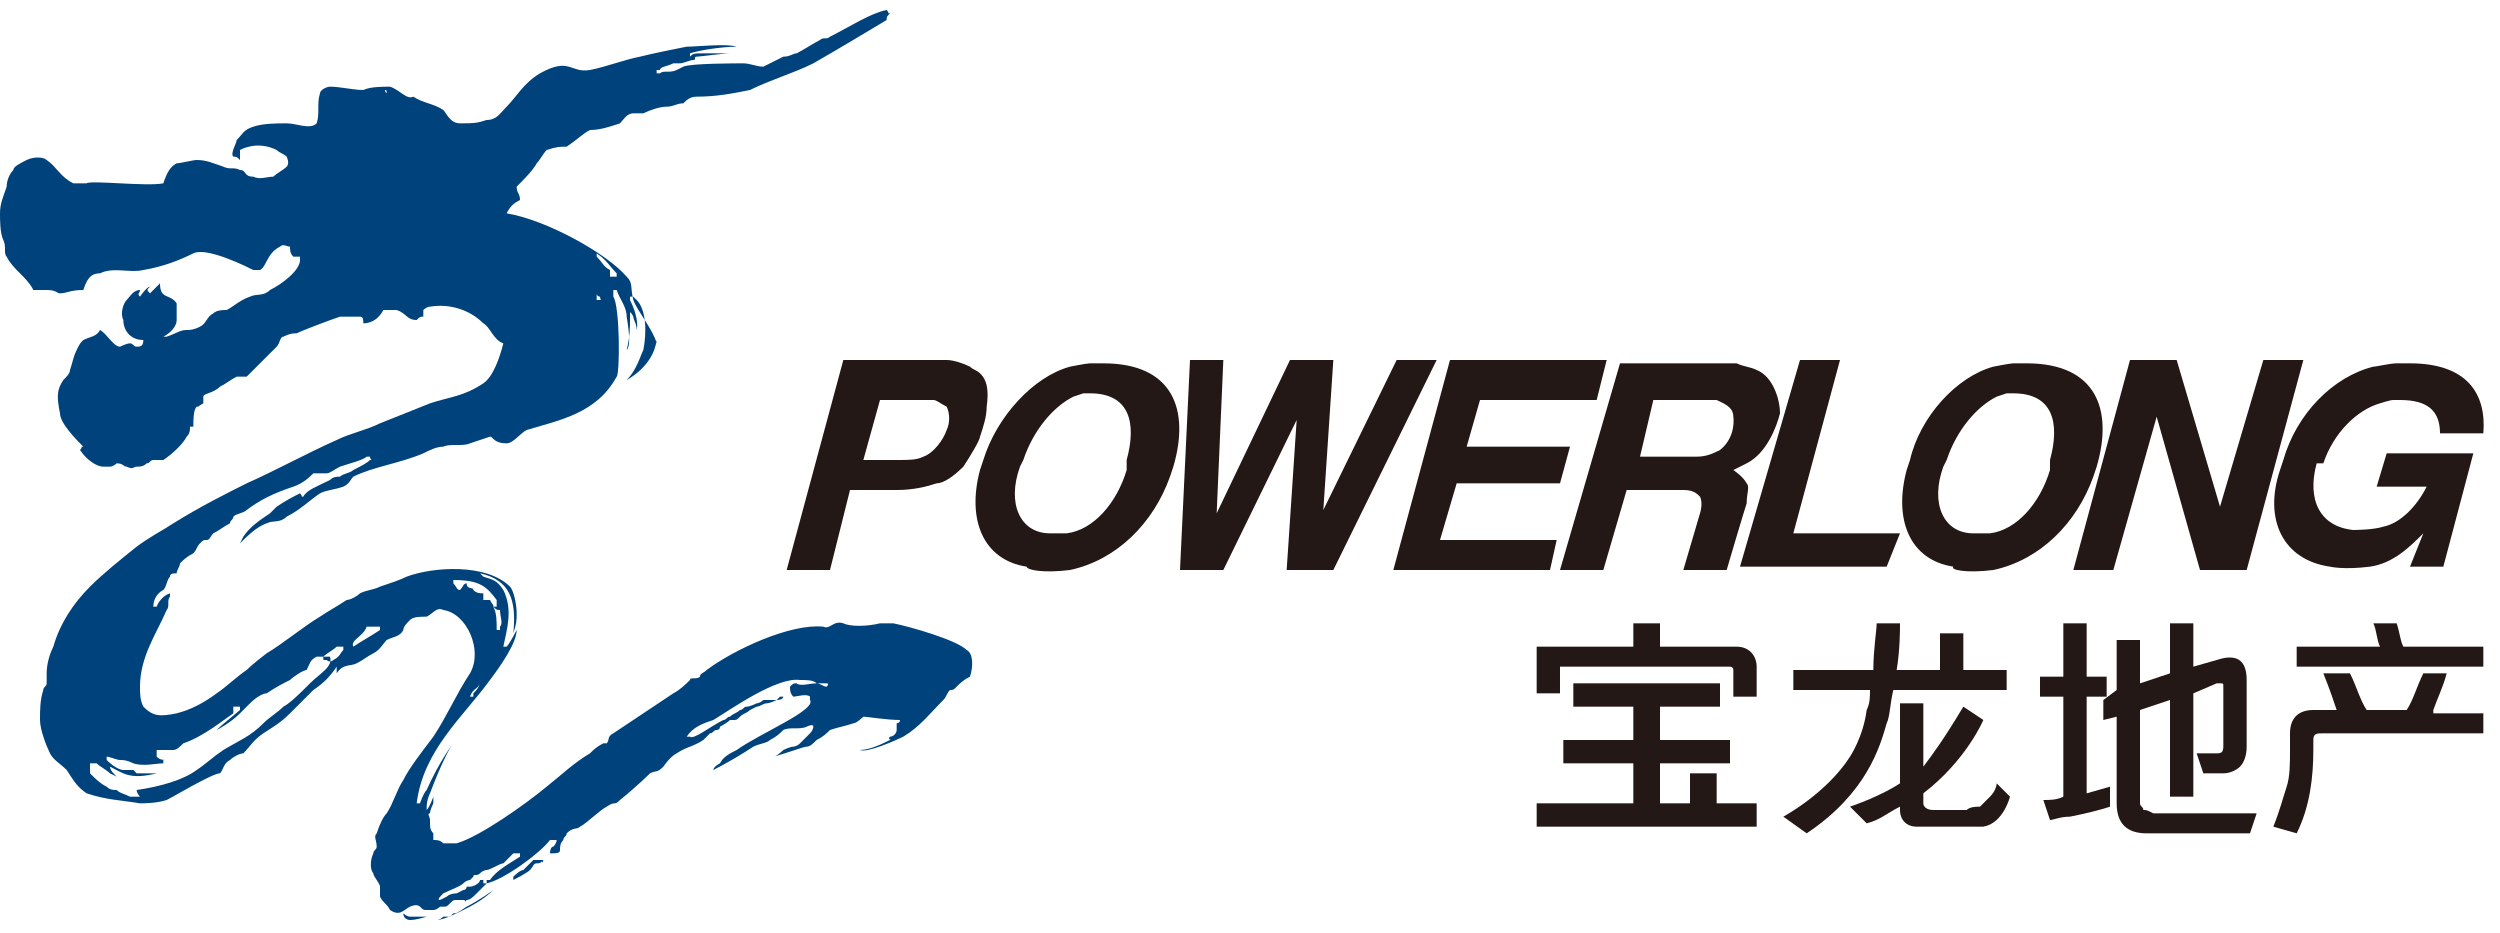 <?xml version="1.0" encoding="utf-8"?>
<!-- Generator: Adobe Illustrator 21.0.0, SVG Export Plug-In . SVG Version: 6.00 Build 0)  -->
<svg version="1.0" id="图层_1" xmlns="http://www.w3.org/2000/svg" xmlns:xlink="http://www.w3.org/1999/xlink" x="0px" y="0px"
	 viewBox="0 0 75 28" style="enable-background:new 0 0 75 28;" xml:space="preserve">
<style type="text/css">
	.st0{fill:#00437C;}
	.st1{fill:#231815;}
</style>
<title>编组 2</title>
<desc>Created with Sketch.</desc>
<g>
	<g>
		<path class="st0" d="M15.4,25.6c0.1,0,0.1,0,0.2,0c0,0,0,0,0,0.1c-0.3,0.2-0.7,0.4-0.9,0.7h-0.1c0,0,0,0,0,0.1
			c0.5-0.1,1.6-0.9,1.9-1.3c0.1,0,0.1,0,0.2,0c0,0,0,0.1-0.1,0.2c-0.1,0-0.1,0.2-0.1,0.2c0.2,0,0.3,0,0.3-0.1c0-0.1,0-0.2,0.1-0.3
			c0-0.1,0.1-0.1,0.1-0.2c0.2-0.2,0.3-0.1,0.4-0.2c0.2-0.1,0.6-0.5,0.8-0.6c0.3-0.2,0.2,0,0.4-0.2c0.5-0.4,0.9-0.8,0.9-0.8
			c0.2-0.1,0.2,0,0.4-0.2c0,0,0.2-0.3,0.4-0.4c0.3-0.2,0.5-0.2,0.8-0.4c0.1-0.1,0.1-0.1,0.2-0.2c0.1,0,0.1-0.1,0.2-0.1
			c0,0,0.1,0,0.1-0.1c0,0,0.2-0.1,0.3-0.2c0,0,0.1,0,0.1,0c0.1,0,0.1,0,0.2-0.1c0.1-0.1,0.2-0.1,0.3-0.2c0,0,0.2-0.1,0.2-0.1
			c0.1,0,0.2-0.1,0.3-0.1c0,0,0.1,0,0.3-0.1c0.2,0,0.2-0.1,0.2-0.1l-0.1,0c0,0,0,0-0.1,0.1c-0.1,0-0.1,0-0.1,0c0,0-0.2,0-0.2,0
			C22.9,21,23,21,22.9,21c-0.1,0.1-0.2,0.1-0.2,0.1c0,0-0.2,0.1-0.3,0.1c-0.1,0-0.1,0.1-0.2,0.1c-0.1,0.1-0.2,0.1-0.3,0.2
			c-0.1,0-0.1,0.1-0.2,0.1c-0.4,0.2-0.9,0.6-1,0.5c0,0,0,0-0.1,0c0.2-0.3,0.5-0.4,0.8-0.5c0.5-0.3,1.9-1.3,2.6-1.2
			c0.2,0,0.4,0,0.5,0.1c0.1,0,0.2,0,0.3,0c0.1,0,0,0.1,0,0.1c-0.1,0-0.2-0.1-0.3-0.1c-0.2,0-0.5,0.1-0.6,0c-0.1,0-0.1,0-0.2,0.1
			c0,0.1,0,0.2,0.1,0.3c0.1,0,0.4-0.1,0.5,0c0,0,0,0,0,0.1c0.2,0.3-1.5,1-2.2,1.5c-0.2,0.1-0.4,0.2-0.5,0.4c0,0-0.2,0.1-0.2,0.2
			c0.4-0.2,0.9-0.5,1.2-0.7c0.2-0.1,0.4-0.1,0.5-0.2c0.2-0.1,0.3-0.2,0.4-0.3c0.2-0.1,0.5,0,0.7-0.1c0,0,0.2-0.1,0.2,0
			c0,0,0,0.1-0.1,0.2c-0.1,0.1-0.2,0.2-0.3,0.3c-0.1,0.1-0.2,0.1-0.2,0.1c-0.1,0-0.3,0.1-0.3,0.1c0,0-0.2,0.2-0.3,0.2
			c0.4-0.1,0.9-0.3,1-0.3c0.1,0,0.2-0.1,0.3-0.2c0.2-0.1,0.3-0.2,0.4-0.3c0.3-0.1,0.4-0.1,0.7-0.2c0.1,0,0.3-0.2,0.3-0.2
			c0.1,0,0.7,0.1,1.1,0.1c0,0.1-0.1,0.1-0.1,0.1c0,0.1,0,0.1,0,0.2c0,0.1-0.1,0.2-0.2,0.2c-0.1,0.1,0.1,0.1,0,0.1
			c-0.2,0.1-0.6,0.3-0.9,0.3c0.2,0.1,1.1-0.3,1.3-0.4c0.5-0.3,0.8-0.7,1.2-1.1c0.1-0.1,0.1-0.2,0.2-0.3c0.1,0,0.1,0,0.2-0.1
			c0.1-0.1,0.2-0.2,0.4-0.3c0.1-0.3,0.1-0.7-0.1-0.8c-0.3-0.3-1.7-0.7-2.2-0.8c-0.2,0-0.4,0-0.4,0c-0.4,0.1-0.9,0.1-1.1,0
			c-0.3-0.1-0.4,0.2-0.6,0.1c-1-0.1-2.7,0.7-3.5,1.3c-0.1,0.1-0.2,0.1-0.2,0.2c-0.1,0.1-0.3,0-0.3,0.1c-0.1,0.1-0.3,0.3-0.5,0.4
			c-0.6,0.4-1.2,0.8-1.8,1.2c-0.2,0.1-0.1,0.2-0.2,0.3c-0.1,0-0.1,0-0.1,0c-0.2,0.1-0.3,0.2-0.4,0.3c-0.5,0.3-0.8,0.6-1.3,1
			c-0.6,0.5-2,1.5-2.7,1.7c-0.1,0-0.3,0-0.4,0c-0.1-0.1-0.2-0.1-0.3-0.1c0-0.1,0-0.2,0-0.2c-0.1-0.1-0.1-0.2-0.1-0.3
			c0,0,0-0.1,0-0.1c0-0.1-0.1-0.2,0-0.2c0-0.1,0.1-0.3,0.1-0.3c0,0,0-0.2,0-0.2s-0.1,0.3-0.2,0.4c0,0,0,0,0,0.1c0-0.1,0-0.1,0-0.2
			c0,0,0-0.2,0.1-0.4c0.3-0.8,0.6-1.4,0.7-1.5c0,0-0.4,0.5-0.8,1.4c-0.1,0.1-0.2,0.4-0.2,0.4c0,0,0,0-0.1,0c0.2-1.6,1.4-2.6,2.2-3.7
			c0.3-0.4,0.8-1.1,0.8-1.5c0,0-0.2,0.4-0.3,0.5c0,0,0,0-0.1,0c0.1-0.5,0.3-1.1,0-1.7c-0.2-0.3-0.3-0.3-0.6-0.4
			c-0.1-0.1-0.1-0.1-0.1-0.1c0.9,0.2,1.1,0.8,1,1.8c0.1-0.3,0.1-0.4,0.1-0.6c0-0.3-0.1-0.7-0.2-0.8c-0.7-0.7-2.3-0.6-3.1-0.3
			c-0.2,0.1-0.5,0.2-0.8,0.3c-0.2,0.1-0.4,0.1-0.6,0.2c-0.1,0.1-0.3,0.2-0.4,0.2c-0.3,0.2-0.5,0.3-0.8,0.5c-0.5,0.3-1.1,0.8-1.6,1.1
			c-0.4,0.3-0.6,0.5-0.6,0.5c-0.3,0.2-0.6,0.5-0.9,0.7c-0.4,0.3-0.8,0.5-1.2,0.6c-0.5,0.1-0.7,0.1-1-0.2c-0.1-0.2-0.1-0.4-0.1-0.6
			c0-0.9,0.5-1.6,0.8-2.3c0.1-0.1,0-0.3,0.1-0.4c0,0,0,0,0-0.1c-0.3,0.1-0.4,0.4-0.4,0.4c0,0,0,0-0.1,0c0-0.2,0.1-0.4,0.3-0.5
			c0.1-0.1,0.1-0.3,0.2-0.4c0-0.1,0.1-0.1,0.2-0.1c0-0.1,0.1-0.2,0.1-0.3c0.1-0.1,0.2-0.2,0.4-0.3c0.1-0.1,0.1-0.2,0.2-0.3
			c0.1-0.1,0.1-0.1,0.2-0.1c0.1,0,0.1-0.1,0.2-0.2c0.2-0.1,0.3-0.2,0.5-0.3c0-0.1,0.1-0.1,0.1-0.2c0.1-0.1,0.3-0.1,0.4-0.2
			c0.4-0.3,0.8-0.5,1.4-0.7c0.3-0.1,0.5-0.3,0.6-0.4c0.1,0,0.2,0,0.4,0c0.1,0,0.2-0.1,0.4-0.2c0.3-0.1,0.7-0.2,0.8-0.3
			c0,0,0,0,0.1,0c0,0.1,0.1,0.1,0,0.1c-0.1,0.1-0.3,0.2-0.5,0.3c-0.1,0.1-0.3,0.1-0.4,0.2c-0.1,0-0.2,0-0.3,0.1
			c-0.4,0.2-0.7,0.3-0.8,0.5c-0.1,0,0,0-0.1-0.1c-0.2,0.1-0.4,0.2-0.7,0.4c-0.1,0.1-0.1,0.1-0.2,0.2c-0.3,0.2-0.6,0.4-0.8,0.7
			c0,0-0.1,0.2-0.1,0.2c0.2-0.2,0.5-0.5,0.8-0.6c0.2-0.1,0.4,0,0.6-0.2C9,15.3,9.3,15,9.6,14.8c0.2-0.1,0.4-0.1,0.7-0.2
			c0.2-0.1,0.2-0.2,0.3-0.3c0.6-0.3,1.4-0.4,2.1-0.7c0.2-0.1,0.4-0.2,0.6-0.2c0.2-0.1,0.6,0,0.8-0.1c0.3-0.1,0.6-0.2,0.6-0.2
			c0.1,0,0.1,0.2,0.5,0.2c0.2,0,0.4-0.3,0.6-0.4c1-0.3,2.1-0.5,2.7-1.6c0.1-0.1,0.1-2.1-0.1-2.4c0-0.1,0-0.1,0-0.2c0,0,0,0,0.1,0
			c0.1,0.3,0.3,0.5,0.3,0.8c0.1,0.6,0.1,0.9,0,1c0.1-0.4,0.1-0.7,0.1-0.9c0-0.1,0-0.1,0-0.1c0,0,0,0,0-0.1c0-0.1,0.1,0.1,0.1,0.1
			c0,0,0,0,0,0c0,0.1,0.1,0.2,0.1,0.4c0,0,0.1-0.3-0.2-0.9c0,0,0-0.1,0-0.1c0,0,0,0,0.1,0c0,0,0.1,0.1,0.1,0.1
			c0.3,0.3,0.3,1,0.2,1.5v0c-0.1,0.2-0.2,0.6-0.5,0.9c0,0,0.8-0.4,0.9-1.2c0,0,0,0.1,0,0.1C19.6,9.9,19.1,9.3,19,9
			c-0.1-0.4,0-0.5-0.2-0.7c-0.6-0.7-2.4-1.7-3.6-1.9c0.1-0.2,0.2-0.3,0.4-0.4c0-0.2-0.1-0.2-0.1-0.4c0.2-0.2,0.5-0.5,0.6-0.7
			c0.1-0.1,0.2-0.3,0.3-0.4c0.3-0.1,0.4-0.1,0.6-0.1c0.3-0.2,0.5-0.4,0.7-0.5c0.3,0,0.6-0.1,0.9-0.2c0.1-0.1,0.2-0.3,0.4-0.3
			c0.1,0,0.2,0,0.3,0c0.2-0.1,0.5-0.2,0.7-0.2c0.2,0,0.3-0.1,0.5-0.1c0.1-0.1,0.2-0.2,0.4-0.2c0.6,0,1.1-0.1,1.6-0.2
			c0.6-0.3,1.3-0.5,1.9-0.8c0.7-0.4,1.7-1,2.2-1.3c0-0.1,0-0.1,0.1-0.2c-0.1,0,0,0-0.1-0.1c-0.5,0.1-1.1,0.5-1.7,0.8
			c-0.1,0.1-0.2,0-0.3,0.1c-0.2,0.1-0.5,0.3-0.7,0.4c-0.1,0-0.2,0.1-0.4,0.1c-0.2,0.1-0.4,0.2-0.6,0.3c-0.2,0-0.4-0.1-0.6-0.1
			c-0.2,0-1.6,0-1.8,0.1c0,0-0.2,0.1-0.2,0.1c-0.2,0.1-0.4,0-0.5,0.1c-0.1,0-0.1,0-0.1,0c0,0,0,0,0-0.1c0,0,0,0,0.1,0
			c0-0.1,0.2-0.1,0.4-0.2c0.1,0,0.2,0,0.2,0c0.1,0,0.3-0.1,0.4-0.1c0.1,0,0-0.1,0.1-0.1c0.1,0,0.8-0.1,1-0.1c0,0-0.3,0-0.7,0
			c-0.4,0-0.4,0-0.5,0.1c0,0,0,0,0,0c0,0,0,0,0-0.1c0.3-0.1,1-0.2,1.4-0.2c-0.3-0.1-1.2,0-1.5,0c-0.5,0.1-1,0.2-1.4,0.3
			c-0.5,0.1-1,0.3-1.5,0.4c-0.6,0.1-0.6-0.4-1.5,0.1c-0.5,0.3-0.7,0.7-1,1c-0.2,0.2-0.3,0.4-0.6,0.4c-0.3,0.1-0.4,0.1-0.8,0.1
			c-0.3,0-0.4-0.3-0.5-0.4c-0.3-0.2-0.6-0.2-0.9-0.4C12.2,3,12,2.7,11.7,2.6c-0.2,0-0.6,0-0.8,0.1c-0.3,0-0.7-0.1-1-0.1
			c-0.1,0-0.3,0.1-0.3,0.2c-0.1,0.3,0,0.6-0.1,0.9c-0.2,0.2-0.6,0-0.9,0c-0.3,0-0.7,0-1,0.1C7.3,3.9,7.3,4,7.1,4.2
			c0,0.1-0.2,0.4-0.1,0.5c0.1,0,0.1,0,0.2,0.1c0-0.1,0-0.2,0-0.3c0,0,0.5-0.3,1.1,0c0.1,0.1,0.2,0.1,0.3,0.2c0,0,0.1,0.2,0,0.3
			C8.5,5.1,8.3,5.2,8.2,5.3C8,5.3,7.8,5.4,7.6,5.3c-0.3,0-0.2-0.2-0.4-0.2C7,5,6.9,5.1,6.7,5C6.4,4.9,6.2,4.8,5.9,4.8
			c-0.1,0-0.5,0.1-0.6,0.1C5.1,5,5,5.2,4.9,5.5c-0.5,0.1-2.2-0.1-2.3,0c-0.1,0-0.3,0-0.4,0C1.8,5.3,1.7,5,1.4,4.8
			c-0.1-0.1-0.4-0.1-0.6,0C0.6,4.9,0.4,5,0.4,5.1C0.3,5.2,0.2,5.4,0.2,5.6C0.1,5.9,0,6.1,0,6.4C0,6.6,0,7,0.1,7.2
			c0.1,0.2,0,0.4,0.1,0.5C0.4,8.1,0.8,8.3,1,8.7c0.1,0,0.2,0,0.2,0c0.1,0,0.1,0,0.2,0c0.3,0,0.3,0.1,0.4,0.1c0.2,0,0.3-0.1,0.7-0.1
			C2.6,8.4,2.7,8.2,3,8.2c0.4-0.2,0.9,0,1.3-0.1C4.9,8,5.4,7.8,5.8,7.6C6.2,7.4,7.4,8,7.6,8.1c0.1,0,0.1,0,0.2,0C8,8,8,7.6,8.4,7.4
			c0.1-0.1,0.2,0,0.3,0c0,0.1,0,0.2,0.1,0.3c0.1,0,0.2,0,0.2,0c0,0,0,0.1,0,0.1C9,8.1,8.5,8.5,8.1,8.7C7.9,8.9,7.7,8.8,7.5,8.9
			C7.2,9,7,9.2,6.8,9.3c-0.1,0-0.3,0-0.4,0.1C6.2,9.5,6.2,9.7,6,9.8C5.8,9.9,5.7,9.9,5.6,9.9C5.4,9.9,5.3,10,5,10.1c0,0-0.1,0-0.1,0
			C5.1,10,5.3,9.8,5.3,9.6c0-0.2,0-0.4,0-0.5C5.1,8.8,4.8,9,4.8,8.5C4.7,8.6,4.6,8.7,4.5,8.8c-0.1-0.1-0.1-0.1,0-0.2
			c-0.1,0-0.3,0.3-0.3,0.3c-0.1-0.1,0-0.1,0-0.2C4,8.7,3.9,8.9,3.8,9C3.7,9.1,3.6,9.4,3.7,9.6c0,0.3,0.2,0.6,0.6,0.6
			c0,0.2-0.1,0.2-0.2,0.2c-0.1,0-0.1-0.1-0.2-0.1c-0.1,0-0.3,0.1-0.3,0.1C3.4,10.4,3.2,10,3,9.9c-0.1,0.2-0.3,0.2-0.5,0.3
			c-0.1,0.1-0.1,0.1-0.2,0.3c-0.1,0.2-0.1,0.3-0.2,0.6c0,0.1-0.1,0.2-0.2,0.3c-0.2,0.3-0.2,0.5-0.1,1c0,0.3,0.5,0.8,0.7,1
			c-0.1,0,0,0-0.1,0.1c0.2,0.3,0.5,0.5,0.7,0.5c0.1,0,0.1,0,0.2,0c0.1,0,0.2-0.1,0.2-0.1c0.2,0,0.2,0.1,0.3,0.1C4,14.1,4,14,4.1,14
			c0.1,0,0.2,0,0.3-0.1c0.1,0,0.1-0.1,0.2-0.1c0.1,0,0.2,0,0.3,0c0.3-0.2,0.6-0.5,0.7-0.7c0.1-0.1,0.1-0.2,0.1-0.3c0,0,0.1,0,0.1,0
			c0-0.2,0-0.5,0.1-0.6c0.1,0,0,0,0.2-0.1c0-0.1,0-0.1,0-0.2c0-0.1,0.3-0.1,0.5-0.3c0.2-0.1,0.3-0.2,0.5-0.3c0,0,0.2,0,0.3,0
			c0,0,0.9-0.9,0.9-0.9c0.1-0.1,0.1-0.3,0.2-0.3C8.7,10,8.8,10,8.9,10c0.2-0.1,1-0.4,1.3-0.5c0.2,0,0.5,0,0.6,0
			c0.1,0,0.1,0.1,0.1,0.2c0.3,0,0.5-0.2,0.6-0.4c0.2,0,0.3,0,0.4,0c0.3,0.1,0.3,0.3,0.6,0.3c0.1-0.1,0.1-0.1,0.2-0.1
			c0-0.1,0-0.1,0-0.2c0,0,0.1-0.1,0.2-0.1c0.6-0.1,1.2,0.1,1.6,0.5c0.2,0.1,0.3,0.5,0.6,0.6c-0.1,0.4-0.3,1-0.6,1.2
			c-0.6,0.4-1,0.4-1.6,0.6c-0.5,0.2-1,0.4-1.5,0.6c-0.4,0.2-0.9,0.3-1.3,0.5c-0.9,0.4-1.8,0.9-2.7,1.3c-0.6,0.3-1.4,0.7-2.2,1.2
			c-0.3,0.2-0.7,0.4-1.1,0.7c-0.5,0.4-1,0.8-1.4,1.2c-0.5,0.5-0.9,1.1-1.1,1.8c-0.1,0.2-0.2,0.5-0.2,0.8c0,0.1,0,0.2,0,0.3
			c0,0.1-0.1,0.1-0.1,0.2c-0.1,0.3-0.1,0.6-0.1,0.9c0,0.3,0.2,0.8,0.3,1c0.1,0.2,0.3,0.3,0.5,0.5c0.2,0.3,0.3,0.5,0.6,0.7
			C3.2,24,3.6,24,4.2,24.1c0.1,0,0.5,0,0.8-0.1c0.2-0.1,0.7-0.4,1.1-0.6c0.2-0.1,0.4-0.2,0.5-0.2c0.1-0.1,0.1-0.3,0.3-0.4
			c0.1-0.1,0.3-0.2,0.4-0.2c0.2-0.2,0.3-0.4,0.6-0.6c0.3-0.2,0.5-0.3,0.8-0.6c0.3-0.3,0.5-0.5,0.7-0.7c0.3-0.2,0.5-0.4,0.7-0.7
			c0,0.1,0,0.1,0,0.2c0.2-0.3,0.4-0.2,0.6-0.3c0.2-0.1,0.3-0.2,0.5-0.3c0.2-0.1,0.3-0.3,0.4-0.4c0.2-0.1,0.4-0.1,0.5-0.3
			c0-0.1,0.1-0.2,0.2-0.3c0.1-0.1,0.3-0.1,0.5-0.1c0.2-0.1,0.3-0.3,0.5-0.2c0.7,0.1,1.2,1.2,0.8,1.9c-0.4,0.6-0.7,1.3-1.1,1.9
			c-0.3,0.4-0.7,0.9-0.9,1.3c-0.2,0.3-0.3,0.7-0.5,1c-0.1,0.1-0.2,0.3-0.3,0.6c-0.1,0.1,0,0.2,0,0.4c0,0.1-0.1,0.1-0.1,0.2
			c-0.1,0.2-0.1,0.5,0,0.6c0,0.1,0.2,0.3,0.2,0.4c0,0.1,0,0.2,0,0.3c0.1,0.2,0.2,0.2,0.3,0.4c0.3,0.2,0.4,0,0.6-0.1
			c0,0,0.2-0.1,0.3,0c0.1,0.1,0.1,0.1,0.2,0.1c0.1,0,0.1,0,0.2,0c0.1,0,0.2-0.1,0.2-0.1s0,0,0.1,0c0.1,0,0.1,0,0.2-0.1
			c0.1-0.1,0.1-0.1,0.2-0.1c0.1,0,0.1,0,0.2,0c0.1,0,0,0.1,0.1,0c0.1,0,0.2-0.1,0.3-0.2c0.1-0.1,0.2-0.2,0.2-0.2
			c0,0,0.1-0.1,0.1-0.1c0,0-0.1,0-0.1,0c0,0,0-0.1,0-0.1c0,0,0,0,0,0s-0.1,0-0.1,0c0,0.1-0.2,0.2-0.3,0.2c-0.1,0-0.1,0-0.1,0
			c0,0,0,0.1-0.1,0.1c0,0-0.2,0.1-0.2,0.1s-0.2,0-0.3,0.1c0,0-0.2,0.1-0.2,0.1c-0.1,0,0-0.1,0.1-0.2c0.2-0.1,0.5-0.2,0.6-0.3
			c0.1-0.1,0.2-0.1,0.2-0.1s0.1-0.1,0.1-0.1c0-0.1,0.1,0,0.2-0.1c0.1-0.1,0.2-0.1,0.2-0.1c0.1,0,0.4-0.2,0.5-0.2
			C15.2,25.8,15.3,25.7,15.4,25.6z M14.5,26.3 M18.5,8.2c0,0.1,0,0.1,0,0.1c0,0-0.1,0-0.2,0c0-0.1,0-0.1,0-0.2
			c-0.2-0.1-0.2-0.2-0.4-0.4c0,0,0,0,0-0.1C18.2,7.8,18.3,8,18.5,8.2z M18,8.9C18,8.9,18,8.9,18,8.9C18,8.9,18,8.9,18,8.9
			C18,9,18.1,9,17.9,9c0-0.1,0-0.1,0-0.2C17.9,8.9,18,8.9,18,8.9z M11.5,2.7c0.1,0,0.1,0,0.1,0.1C11.5,2.7,11.6,2.7,11.5,2.7z
			 M9.3,20.5c-0.3,0.3-0.6,0.6-0.8,0.7c-0.2,0.2-0.4,0.3-0.6,0.5c-0.4,0.4-0.7,0.5-1.2,0.8c-0.3,0.2-0.5,0.4-0.8,0.6
			c-0.4,0.3-1.1,0.5-1.8,0.6c0,0.1,0.1,0.2,0.1,0.2c-0.1,0-0.2,0-0.3,0c-0.2-0.1-0.3-0.1-0.4-0.2c-0.1,0-0.2,0-0.3-0.1
			c-0.2-0.1-0.3-0.2-0.5-0.4c0-0.1,0-0.2,0-0.3c0,0,0.1,0,0.2,0c0.1,0.1,0.3,0.2,0.4,0.3c0,0,0.2,0.1,0.2,0.1
			c-0.1-0.1-0.2-0.2-0.2-0.3c0.4,0.2,0.6,0.4,1.4,0.2c-0.1,0-0.5,0-0.6,0c-0.1-0.1-0.1-0.1-0.1-0.1c-0.1,0-0.1,0-0.3,0
			c-0.1,0-0.3-0.1-0.5-0.3l0-0.1c0.1,0,0.3,0.1,0.4,0.1c0.1,0,0.2,0,0.4,0.1c0.3,0.1,0.7,0,0.9,0c0,0,0,0,0-0.1c0,0,0,0,0.1,0
			c-0.1,0-0.2,0-0.3-0.1c0-0.1,0-0.1,0-0.2c0.1,0,0.3,0,0.5,0c0.1,0,0.2-0.1,0.3-0.2c0.6-0.2,1.2-0.7,1.5-0.9c0-0.1,0-0.1,0-0.2
			c0.1,0,0.1,0,0.2,0c0,0,0,0.1,0,0.1c-0.6,0.5-0.6,0.5-0.7,0.6c0,0,0.4-0.2,0.7-0.5c0.1-0.1,0.2-0.2,0.3-0.3
			c0.2-0.2,0.4-0.3,0.5-0.3c0.3-0.2,0.5-0.3,0.7-0.4c0.1-0.1,0.4-0.3,0.5-0.3c0.1-0.2,0.1-0.3,0.3-0.4c0,0,0.2,0,0.4,0
			C10,20,9.6,20.2,9.3,20.5z M10,19.8c0,0-0.1,0.1-0.2,0c0,0,0,0-0.1,0c0,0,0,0,0-0.1c0.1-0.1,0.3-0.2,0.4-0.3c0.1,0,0.1,0,0.2,0
			c0,0,0,0,0,0.1C10.2,19.6,10.2,19.7,10,19.8z M10.6,19.4C10.6,19.4,10.6,19.4,10.6,19.4c-0.1-0.2,0.3-0.3,0.4-0.6
			c0.1,0,0.3,0,0.4,0c0,0,0,0,0,0.1C11.1,19.1,10.9,19.2,10.6,19.4z M15,18.3c0,0.2,0.1,0.4,0,0.5c0,0,0,0.1,0,0.1c0,0,0,0-0.1,0
			c0-0.3,0-0.5-0.1-0.7C14.9,18.3,14.9,18.3,15,18.3C15,18.4,15,18.3,15,18.3z M14,17.5c-0.1,0-0.1,0.1-0.2,0.2
			c-0.1,0-0.1-0.1-0.2-0.2c0,0,0,0,0-0.1c0.8,0,1,0.2,1.3,0.6c0,0.1,0,0.1,0,0.2c0,0,0,0-0.1,0c0-0.1,0,0-0.1-0.2
			c-0.1,0-0.1,0-0.2,0c0-0.1,0-0.1,0-0.2c-0.1,0-0.2,0-0.3-0.1C14.2,17.6,14,17.7,14,17.5z M14.4,20.4
			C14.5,20.4,14.5,20.4,14.4,20.4C14.5,20.4,14.5,20.4,14.4,20.4c0,0.2-0.1,0.3-0.2,0.4c0,0,0,0,0,0.1c0,0,0,0-0.1,0
			C14.2,20.6,14.4,20.7,14.4,20.4z M18.7,10.7C18.7,10.8,18.7,10.8,18.7,10.7C18.7,10.8,18.7,10.8,18.7,10.7z M16.3,25.8
			C16.3,25.9,16.2,25.9,16.3,25.8c-0.1,0.1-0.1,0.1-0.2,0.1c-0.1,0-0.1,0.1-0.2,0.2c-0.1,0.1-0.5,0.3-0.5,0.3l0-0.1
			c0,0,0.2-0.2,0.3-0.2c0,0,0.1-0.1,0.1-0.1c0,0,0.1-0.1,0.1-0.1c0,0,0.1-0.1,0.1-0.1c0,0,0.1,0,0.1,0
			C16.1,25.8,16.2,25.8,16.3,25.8C16.2,25.8,16.2,25.8,16.3,25.8z M13.9,27.3c-0.2,0.1-0.6,0.3-0.8,0.3c-0.1,0,0,0,0,0l0,0
			c0,0,0.1,0,0.2-0.1c0,0,0.2,0,0.2,0s0,0,0.1-0.1c0.1,0,0.1,0,0.4-0.2c0.4-0.2,0.8-0.5,0.8-0.5C14.5,27,14.1,27.2,13.9,27.3z
			 M12.1,27.4c0,0,0.1,0.1,0.2,0.1c0.1,0,0.4,0,0.4,0c0.1,0,0.1,0,0.1,0s-0.3,0.1-0.5,0.1C12.3,27.6,12.1,27.6,12.1,27.4
			C12,27.4,12.1,27.4,12.1,27.4z"/>
		<g>
			<path class="st1" d="M24.9,17.1h-1.3l1.7-6.3h1.7c0.5,0,1.1,0,1.4,0c0.2,0,0.5,0.1,0.7,0.2c0.1,0.1,0.2,0.1,0.3,0.2
				c0.1,0.1,0.3,0.3,0.2,1c0,0.3-0.1,0.6-0.2,0.9c0,0.1-0.3,0.6-0.5,0.9c-0.3,0.3-0.6,0.5-0.8,0.5c-0.3,0.1-0.7,0.2-1.2,0.2h-1.4
				L24.9,17.1z M26.4,12l-0.5,1.8h1c0.4,0,0.6,0,0.8-0.1c0.3-0.1,0.6-0.5,0.7-0.8c0.1-0.2,0.1-0.5,0-0.7C28.2,12.1,28.1,12,28,12
				c-0.1,0-0.4,0-0.8,0H26.4z M40,17.1h-1.4l0.3-4.5l-2.2,4.5l-1.3,0l0.3-6.3h1l-0.2,4.6l2.2-4.6H40l-0.3,4.5l2.2-4.5h1.2L40,17.1z
				 M46.5,17.1h-4.7l1.7-6.3h4.7L47.9,12h-3.5l-0.4,1.4h3.1l-0.3,1.1h-3.1l-0.5,1.7h3.5L46.5,17.1z M67.4,17.1H66l-1.3-4.6l-1.3,4.6
				h-1.2l1.7-6.3h1.4l1.3,4.4l1.3-4.4h1.2L67.4,17.1z M33.8,14.1c-0.3,1-1,1.8-1.8,1.9c-0.1,0-0.5,0-0.5,0c-0.9,0-1.3-0.9-0.9-2
				l0.1-0.2c0.3-0.9,0.9-1.6,1.5-1.9c0,0,0.3-0.1,0.3-0.1c0.1,0,0.2,0,0.2,0c1.2,0,1.4,0.9,1.1,2L33.8,14.1z M32.1,17.1
				c1.4-0.3,2.5-1.4,3-2.8l0.1-0.3c0.5-1.7,0-3.1-2.1-3.1c0,0-0.2,0-0.4,0c-0.1,0-0.6,0.1-0.6,0.1c-1.1,0.3-2.2,1.5-2.6,2.8
				l-0.1,0.3c-0.4,1.5,0.1,2.7,1.4,2.9C30.8,17.1,31.3,17.2,32.1,17.1z M61.5,14.1c-0.3,1-1,1.8-1.8,1.9c-0.1,0-0.5,0-0.5,0
				c-0.9,0-1.3-0.9-0.9-2l0.1-0.2c0.3-0.9,0.9-1.6,1.5-1.9c0,0,0.3-0.1,0.3-0.1c0.1,0,0.2,0,0.2,0c1.2,0,1.4,0.9,1.1,2L61.5,14.1z
				 M59.8,17.1c1.4-0.3,2.5-1.4,3-2.8l0.1-0.3c0.5-1.7,0-3.1-2.1-3.1c0,0-0.2,0-0.4,0c-0.1,0-0.6,0.1-0.6,0.1
				c-1.1,0.3-2.2,1.5-2.5,2.8l-0.1,0.3c-0.4,1.5,0.1,2.7,1.4,2.9C58.5,17.1,59,17.2,59.8,17.1z M53.8,16l1.4-5.2H54l-1.8,6.2h4.4
				L57,16H53.8z M52.7,11.1c-0.2-0.1-0.4-0.1-0.6-0.2l0,0H52c-0.1,0-0.2,0-0.2,0h-3.2l-1.8,6.2h1.3l0.7-2.4h1.7
				c0.3,0,0.4,0.1,0.5,0.2c0.1,0.2,0,0.5,0,0.5l-0.5,1.7h1.3c0,0,0.5-1.7,0.6-2c0-0.3,0.1-0.5,0-0.6c-0.1-0.2-0.4-0.4-0.4-0.4
				l0.4-0.2c0.6-0.3,0.9-1.1,1-1.5C53.4,12,53.2,11.3,52.7,11.1z M49.6,12h1.9c0.2,0.1,0.5,0.2,0.5,0.5c0,0,0.1,0.6-0.4,1
				c-0.2,0.1-0.4,0.2-0.7,0.2h-1.7L49.6,12z M69.7,13.9c0.3-0.9,1-1.6,1.7-1.8c0,0,0.3-0.1,0.4-0.1c0.1,0,0.2,0,0.2,0
				c0.8,0,1.2,0.3,1.2,1h1.3c0.1-1.2-0.5-2.1-2.2-2.1c0,0-0.2,0-0.4,0c-0.2,0-0.6,0.1-0.7,0.1c-1.2,0.3-2.3,1.4-2.7,2.8l-0.1,0.3
				c-0.5,1.5,0.1,2.7,1.5,2.9c0,0,0.4,0.1,1.2,0c0.7-0.1,1.2-0.6,1.6-1l-0.4,1h1l0.9-3.4l0,0l0,0l-2.6,0l-0.3,1h1.5
				c-0.3,0.6-0.8,1.1-1.3,1.2c-0.3,0.1-0.9,0.1-0.9,0.1c-1-0.1-1.4-0.9-1.1-2L69.7,13.9z"/>
		</g>
	</g>
	<g>
		<g>
			<polygon class="st1" points="51.5,23.2 50.7,23.2 50.7,24.1 49.8,24.1 49.8,22.9 51.9,22.9 51.9,22.2 49.8,22.2 49.8,21.2 
				51.6,21.2 51.6,20.5 47.2,20.5 47.2,21.2 49,21.2 49,22.2 46.9,22.2 46.9,22.9 49,22.9 49,24.1 46.1,24.1 46.1,24.8 52.7,24.8 
				52.7,24.1 51.5,24.1 			"/>
			<path class="st1" d="M52.7,20c0-0.3-0.2-0.6-0.6-0.6v0l0,0l0,0l0,0l0,0h0l-2.3,0v-0.7H49v0.7l-2.9,0v1.4h0.7V20h5.1h0
				c0,0,0.1,0,0.1,0.1c0,0,0,0,0,0v0.8h0.7L52.7,20C52.7,20,52.7,20,52.7,20z"/>
		</g>
		<g>
			<path class="st1" d="M58.9,20.1V19h-0.7v1.1h-1.3c0.1-0.6,0.1-1.2,0.1-1.4h-0.7c0,0.2-0.1,0.8-0.1,1.4h-2.4v0.6h2.3
				c0,0.2,0,0.4-0.1,0.6c-0.1,0.8-0.5,1.4-0.5,1.4c-0.7,1.1-2,1.8-2,1.8l0.7,0.5c1.8-1.2,2.2-2.6,2.4-3.3c0.1-0.2,0.1-0.6,0.2-1h3.4
				v-0.6H58.9z"/>
			<path class="st1" d="M59.9,23.5c0,0,0,0.2-0.2,0.4c-0.1,0.1-0.2,0.2-0.3,0.3c-0.1,0-0.3,0-0.4,0.1c-0.3,0-0.9,0-1,0
				c-0.2,0-0.3-0.1-0.3-0.2v-0.3c1.3-1,1.8-2.2,1.8-2.2l-0.6-0.4c-0.6,1-0.9,1.4-1.2,1.8l0-1.9h-0.7v2.4c-0.6,0.4-1.5,0.7-1.5,0.7
				l0.5,0.5c0.4-0.1,0.6-0.3,1-0.5c0,0,0,0.1,0,0.1l0,0l0,0c0,0.3,0.2,0.5,0.5,0.5v0c0.2,0,0.9,0,1.2,0c0.4,0,0.8,0,0.8,0
				c0.6-0.1,0.8-0.9,0.8-0.9L59.9,23.5z"/>
		</g>
	</g>
	<g>
		<path class="st1" d="M62.6,20.9h0.6v-0.6h-0.6v-1.6h-0.7v1.6h-0.7v0.6h0.7v3c-0.2,0.1-0.4,0.1-0.6,0.1l0,0l0.2,0.6l0,0
			c0.1,0,0.3-0.1,0.6-0.1c0.5-0.1,0.9-0.2,1.2-0.3l0,0v-0.6l-0.7,0.2V20.9z"/>
		<path class="st1" d="M64.3,24.3c0-0.1-0.1-0.1-0.1-0.2v-2.8l0.9-0.3v2.9h0.7v-3.1l0.7-0.3c0,0,0.1,0,0.1,0c0.1,0,0.1,0,0.1,0.1
			v1.8c0,0.2-0.1,0.2-0.2,0.2h-0.6l0.2,0.6h0.6c0.2,0,0.4-0.1,0.5-0.2c0.1-0.1,0.2-0.3,0.2-0.6v-2c0-0.6-0.3-0.8-0.9-0.6L65.8,20
			v-1.3h-0.7v1.5l-0.9,0.3v-1.3h-0.7v1.5L63.1,21v0.6l0.4-0.1v2.6c0,0.6,0.3,0.9,0.9,0.9h3.1l0.2-0.6h-3.1
			C64.4,24.3,64.4,24.3,64.3,24.3z"/>
	</g>
	<g>
		<path class="st1" d="M73,21.3c0.1-0.3,0.3-0.7,0.4-1.1l0,0h-0.7l0,0c-0.2,0.4-0.3,0.8-0.5,1.1H71c-0.2-0.3-0.3-0.7-0.5-1.1l0,0
			h-0.8l0,0c0.2,0.5,0.3,0.8,0.4,1.1h-0.7c-0.4,0-0.7,0.2-0.7,0.7v0.5c0,0.4,0,0.8-0.1,1.1c-0.1,0.3-0.2,0.7-0.4,1.2l0,0l0.7,0.2
			l0,0c0.4-0.8,0.5-1.7,0.5-2.5v-0.3c0-0.2,0.1-0.2,0.3-0.2h4.8v-0.6H73z"/>
		<path class="st1" d="M74.4,19.4h-2.3C72,19.2,72,19,71.9,18.7l0,0h-0.7l0,0c0.1,0.2,0.1,0.5,0.2,0.7h-2.5V20h5.6V19.4z"/>
	</g>
</g>
</svg>
